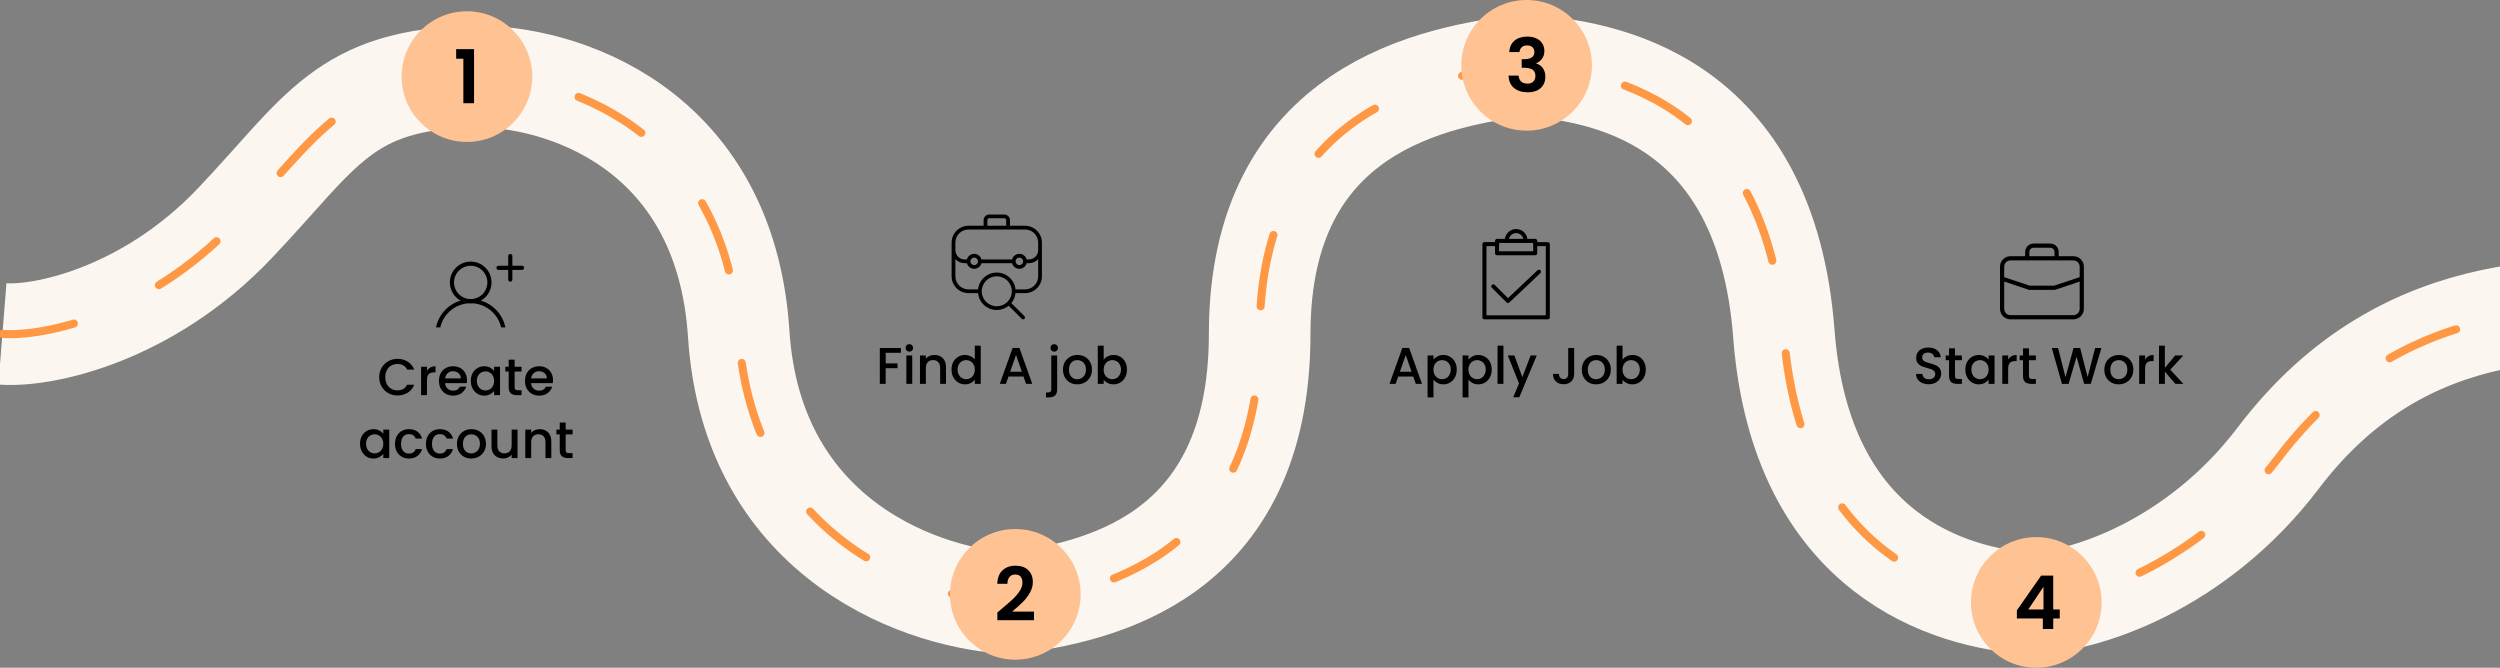 <svg width="1550" height="414" viewBox="0 0 1550 414" fill="none" xmlns="http://www.w3.org/2000/svg">
<rect x="0" y="0" width="1550" height="414" fill="#808080" stroke="none"/>
<path d="M1.5 207C26.667 209 91.5 195.3 145.5 138.5C199.5 81.7 213 48.832 294.5 47.5C345.5 46.667 449.6 77.4 458 207C466.4 336.6 575.167 372.333 628.5 374C678.167 366.833 781 348 781 207C781 66 890.833 47.5 944 40.5C994 43.5 1094.84 60.5 1106 207C1116.55 345.5 1211 370.833 1257.5 374C1291 374 1361.64 351.07 1412.5 284C1492.5 178.5 1600.17 191.333 1668 193" stroke="#FBF6F0" stroke-width="63"/>
<path d="M1.5 207C26.667 209 91.5 195.3 145.5 138.5C199.5 81.7 213 48.832 294.5 47.5C345.5 46.667 449.6 77.4 458 207C466.4 336.6 575.167 372.333 628.5 374C678.167 366.833 781 348 781 207C781 66 890.833 47.5 944 40.5C994 43.5 1094.84 60.5 1106 207C1116.55 345.5 1211 370.833 1257.5 374C1291 374 1361.64 351.07 1412.5 284C1492.5 178.5 1600.17 191.333 1668 193" stroke="#FF9845" stroke-width="5" stroke-linecap="round" stroke-linejoin="round" stroke-dasharray="45 58"/>
<circle cx="289.5" cy="47.5" r="40.5" fill="#FFC293"/>
<circle cx="629.5" cy="368.5" r="40.5" fill="#FFC293"/>
<circle cx="946.5" cy="40.5" r="40.5" fill="#FFC293"/>
<circle cx="1262.5" cy="373.5" r="40.5" fill="#FFC293"/>
<path d="M282.823 36.4V30.466H293.909V64H287.285V36.4H282.823Z" fill="black"/>
<path d="M620.755 377.732C623.699 375.279 626.045 373.239 627.793 371.614C629.541 369.958 630.998 368.241 632.163 366.462C633.328 364.683 633.911 362.935 633.911 361.218C633.911 359.654 633.543 358.427 632.807 357.538C632.071 356.649 630.936 356.204 629.403 356.204C627.87 356.204 626.689 356.725 625.861 357.768C625.033 358.78 624.604 360.175 624.573 361.954H618.317C618.44 358.274 619.528 355.483 621.583 353.582C623.668 351.681 626.306 350.73 629.495 350.73C632.991 350.73 635.674 351.665 637.545 353.536C639.416 355.376 640.351 357.814 640.351 360.85C640.351 363.242 639.707 365.527 638.419 367.704C637.131 369.881 635.659 371.783 634.003 373.408C632.347 375.003 630.185 376.935 627.517 379.204H641.087V384.54H618.363V379.756L620.755 377.732Z" fill="black"/>
<path d="M935.761 32.298C935.915 29.231 936.988 26.87 938.981 25.214C941.005 23.527 943.658 22.684 946.939 22.684C949.178 22.684 951.095 23.083 952.689 23.88C954.284 24.647 955.48 25.705 956.277 27.054C957.105 28.373 957.519 29.875 957.519 31.562C957.519 33.494 957.013 35.135 956.001 36.484C955.02 37.803 953.839 38.692 952.459 39.152V39.336C954.238 39.888 955.618 40.869 956.599 42.28C957.611 43.691 958.117 45.5 958.117 47.708C958.117 49.548 957.688 51.189 956.829 52.63C956.001 54.071 954.759 55.206 953.103 56.034C951.478 56.831 949.515 57.23 947.215 57.23C943.75 57.23 940.929 56.356 938.751 54.608C936.574 52.86 935.424 50.284 935.301 46.88H941.557C941.619 48.383 942.125 49.594 943.075 50.514C944.057 51.403 945.391 51.848 947.077 51.848C948.641 51.848 949.837 51.419 950.665 50.56C951.524 49.671 951.953 48.536 951.953 47.156C951.953 45.316 951.371 43.997 950.205 43.2C949.04 42.403 947.231 42.004 944.777 42.004H943.443V36.714H944.777C949.132 36.714 951.309 35.257 951.309 32.344C951.309 31.025 950.911 29.998 950.113 29.262C949.347 28.526 948.227 28.158 946.755 28.158C945.314 28.158 944.195 28.557 943.397 29.354C942.631 30.121 942.186 31.102 942.063 32.298H935.761Z" fill="black"/>
<path d="M1250.46 383.468V378.408L1265.5 356.88H1273V377.856H1277.04V383.468H1273V390H1266.56V383.468H1250.46ZM1266.97 363.78L1257.54 377.856H1266.97V363.78Z" fill="black"/>
<path d="M235.122 233.832C235.122 231.656 235.623 229.704 236.626 227.976C237.65 226.248 239.026 224.904 240.754 223.944C242.503 222.963 244.412 222.472 246.482 222.472C248.85 222.472 250.951 223.059 252.786 224.232C254.642 225.384 255.986 227.027 256.818 229.16H252.434C251.858 227.987 251.058 227.112 250.034 226.536C249.01 225.96 247.826 225.672 246.482 225.672C245.01 225.672 243.698 226.003 242.546 226.664C241.394 227.325 240.487 228.275 239.826 229.512C239.186 230.749 238.866 232.189 238.866 233.832C238.866 235.475 239.186 236.915 239.826 238.152C240.487 239.389 241.394 240.349 242.546 241.032C243.698 241.693 245.01 242.024 246.482 242.024C247.826 242.024 249.01 241.736 250.034 241.16C251.058 240.584 251.858 239.709 252.434 238.536H256.818C255.986 240.669 254.642 242.312 252.786 243.464C250.951 244.616 248.85 245.192 246.482 245.192C244.391 245.192 242.482 244.712 240.754 243.752C239.026 242.771 237.65 241.416 236.626 239.688C235.623 237.96 235.122 236.008 235.122 233.832ZM264.736 229.928C265.269 229.032 265.973 228.339 266.848 227.848C267.744 227.336 268.8 227.08 270.016 227.08V230.856H269.088C267.658 230.856 266.57 231.219 265.824 231.944C265.098 232.669 264.736 233.928 264.736 235.72V245H261.088V227.368H264.736V229.928ZM289.529 235.752C289.529 236.413 289.486 237.011 289.401 237.544H275.929C276.035 238.952 276.558 240.083 277.497 240.936C278.435 241.789 279.587 242.216 280.953 242.216C282.915 242.216 284.302 241.395 285.113 239.752H289.049C288.515 241.373 287.545 242.707 286.137 243.752C284.75 244.776 283.022 245.288 280.953 245.288C279.267 245.288 277.753 244.915 276.409 244.168C275.086 243.4 274.041 242.333 273.273 240.968C272.526 239.581 272.153 237.981 272.153 236.168C272.153 234.355 272.515 232.765 273.241 231.4C273.987 230.013 275.022 228.947 276.345 228.2C277.689 227.453 279.225 227.08 280.953 227.08C282.617 227.08 284.099 227.443 285.401 228.168C286.702 228.893 287.715 229.917 288.441 231.24C289.166 232.541 289.529 234.045 289.529 235.752ZM285.721 234.6C285.699 233.256 285.219 232.179 284.281 231.368C283.342 230.557 282.179 230.152 280.793 230.152C279.534 230.152 278.457 230.557 277.561 231.368C276.665 232.157 276.131 233.235 275.961 234.6H285.721ZM291.903 236.104C291.903 234.333 292.265 232.765 292.991 231.4C293.737 230.035 294.74 228.979 295.999 228.232C297.279 227.464 298.687 227.08 300.223 227.08C301.609 227.08 302.815 227.357 303.839 227.912C304.884 228.445 305.716 229.117 306.335 229.928V227.368H310.015V245H306.335V242.376C305.716 243.208 304.873 243.901 303.807 244.456C302.74 245.011 301.524 245.288 300.159 245.288C298.644 245.288 297.257 244.904 295.999 244.136C294.74 243.347 293.737 242.259 292.991 240.872C292.265 239.464 291.903 237.875 291.903 236.104ZM306.335 236.168C306.335 234.952 306.079 233.896 305.567 233C305.076 232.104 304.425 231.421 303.615 230.952C302.804 230.483 301.929 230.248 300.991 230.248C300.052 230.248 299.177 230.483 298.367 230.952C297.556 231.4 296.895 232.072 296.383 232.968C295.892 233.843 295.647 234.888 295.647 236.104C295.647 237.32 295.892 238.387 296.383 239.304C296.895 240.221 297.556 240.925 298.367 241.416C299.199 241.885 300.073 242.12 300.991 242.12C301.929 242.12 302.804 241.885 303.615 241.416C304.425 240.947 305.076 240.264 305.567 239.368C306.079 238.451 306.335 237.384 306.335 236.168ZM319.062 230.344V240.104C319.062 240.765 319.212 241.245 319.51 241.544C319.83 241.821 320.364 241.96 321.11 241.96H323.35V245H320.47C318.828 245 317.569 244.616 316.694 243.848C315.82 243.08 315.382 241.832 315.382 240.104V230.344H313.302V227.368H315.382V222.984H319.062V227.368H323.35V230.344H319.062ZM342.873 235.752C342.873 236.413 342.83 237.011 342.745 237.544H329.273C329.379 238.952 329.902 240.083 330.841 240.936C331.779 241.789 332.931 242.216 334.297 242.216C336.259 242.216 337.646 241.395 338.457 239.752H342.392C341.859 241.373 340.889 242.707 339.481 243.752C338.094 244.776 336.366 245.288 334.297 245.288C332.611 245.288 331.097 244.915 329.753 244.168C328.43 243.4 327.385 242.333 326.617 240.968C325.87 239.581 325.497 237.981 325.497 236.168C325.497 234.355 325.859 232.765 326.585 231.4C327.331 230.013 328.366 228.947 329.689 228.2C331.033 227.453 332.569 227.08 334.297 227.08C335.961 227.08 337.443 227.443 338.745 228.168C340.046 228.893 341.059 229.917 341.785 231.24C342.51 232.541 342.873 234.045 342.873 235.752ZM339.065 234.6C339.043 233.256 338.563 232.179 337.625 231.368C336.686 230.557 335.523 230.152 334.137 230.152C332.878 230.152 331.801 230.557 330.905 231.368C330.009 232.157 329.475 233.235 329.305 234.6H339.065ZM223.215 275.104C223.215 273.333 223.578 271.765 224.303 270.4C225.05 269.035 226.053 267.979 227.311 267.232C228.591 266.464 229.999 266.08 231.535 266.08C232.922 266.08 234.127 266.357 235.151 266.912C236.197 267.445 237.029 268.117 237.647 268.928V266.368H241.327V284H237.647V281.376C237.029 282.208 236.186 282.901 235.119 283.456C234.053 284.011 232.837 284.288 231.471 284.288C229.957 284.288 228.57 283.904 227.311 283.136C226.053 282.347 225.05 281.259 224.303 279.872C223.578 278.464 223.215 276.875 223.215 275.104ZM237.647 275.168C237.647 273.952 237.391 272.896 236.879 272C236.389 271.104 235.738 270.421 234.927 269.952C234.117 269.483 233.242 269.248 232.303 269.248C231.365 269.248 230.49 269.483 229.679 269.952C228.869 270.4 228.207 271.072 227.695 271.968C227.205 272.843 226.959 273.888 226.959 275.104C226.959 276.32 227.205 277.387 227.695 278.304C228.207 279.221 228.869 279.925 229.679 280.416C230.511 280.885 231.386 281.12 232.303 281.12C233.242 281.12 234.117 280.885 234.927 280.416C235.738 279.947 236.389 279.264 236.879 278.368C237.391 277.451 237.647 276.384 237.647 275.168ZM244.903 275.168C244.903 273.355 245.265 271.765 245.991 270.4C246.737 269.013 247.761 267.947 249.063 267.2C250.364 266.453 251.857 266.08 253.543 266.08C255.676 266.08 257.436 266.592 258.823 267.616C260.231 268.619 261.18 270.059 261.671 271.936H257.735C257.415 271.061 256.903 270.379 256.199 269.888C255.495 269.397 254.609 269.152 253.543 269.152C252.049 269.152 250.855 269.685 249.959 270.752C249.084 271.797 248.647 273.269 248.647 275.168C248.647 277.067 249.084 278.549 249.959 279.616C250.855 280.683 252.049 281.216 253.543 281.216C255.655 281.216 257.052 280.288 257.735 278.432H261.671C261.159 280.224 260.199 281.653 258.791 282.72C257.383 283.765 255.633 284.288 253.543 284.288C251.857 284.288 250.364 283.915 249.063 283.168C247.761 282.4 246.737 281.333 245.991 279.968C245.265 278.581 244.903 276.981 244.903 275.168ZM264.09 275.168C264.09 273.355 264.453 271.765 265.178 270.4C265.925 269.013 266.949 267.947 268.25 267.2C269.552 266.453 271.045 266.08 272.73 266.08C274.864 266.08 276.624 266.592 278.01 267.616C279.418 268.619 280.368 270.059 280.858 271.936H276.922C276.602 271.061 276.09 270.379 275.386 269.888C274.682 269.397 273.797 269.152 272.73 269.152C271.237 269.152 270.042 269.685 269.146 270.752C268.272 271.797 267.834 273.269 267.834 275.168C267.834 277.067 268.272 278.549 269.146 279.616C270.042 280.683 271.237 281.216 272.73 281.216C274.842 281.216 276.24 280.288 276.922 278.432H280.858C280.346 280.224 279.386 281.653 277.978 282.72C276.57 283.765 274.821 284.288 272.73 284.288C271.045 284.288 269.552 283.915 268.25 283.168C266.949 282.4 265.925 281.333 265.178 279.968C264.453 278.581 264.09 276.981 264.09 275.168ZM292.142 284.288C290.478 284.288 288.974 283.915 287.63 283.168C286.286 282.4 285.23 281.333 284.462 279.968C283.694 278.581 283.31 276.981 283.31 275.168C283.31 273.376 283.704 271.787 284.494 270.4C285.283 269.013 286.36 267.947 287.726 267.2C289.091 266.453 290.616 266.08 292.302 266.08C293.987 266.08 295.512 266.453 296.878 267.2C298.243 267.947 299.32 269.013 300.11 270.4C300.899 271.787 301.294 273.376 301.294 275.168C301.294 276.96 300.888 278.549 300.078 279.936C299.267 281.323 298.158 282.4 296.75 283.168C295.363 283.915 293.827 284.288 292.142 284.288ZM292.142 281.12C293.08 281.12 293.955 280.896 294.766 280.448C295.598 280 296.27 279.328 296.782 278.432C297.294 277.536 297.55 276.448 297.55 275.168C297.55 273.888 297.304 272.811 296.814 271.936C296.323 271.04 295.672 270.368 294.862 269.92C294.051 269.472 293.176 269.248 292.238 269.248C291.299 269.248 290.424 269.472 289.614 269.92C288.824 270.368 288.195 271.04 287.726 271.936C287.256 272.811 287.022 273.888 287.022 275.168C287.022 277.067 287.502 278.539 288.462 279.584C289.443 280.608 290.67 281.12 292.142 281.12ZM320.868 266.368V284H317.22V281.92C316.644 282.645 315.887 283.221 314.948 283.648C314.031 284.053 313.049 284.256 312.004 284.256C310.617 284.256 309.369 283.968 308.26 283.392C307.172 282.816 306.308 281.963 305.668 280.832C305.049 279.701 304.74 278.336 304.74 276.736V266.368H308.356V276.192C308.356 277.771 308.751 278.987 309.54 279.84C310.329 280.672 311.407 281.088 312.772 281.088C314.137 281.088 315.215 280.672 316.004 279.84C316.815 278.987 317.22 277.771 317.22 276.192V266.368H320.868ZM334.577 266.08C335.964 266.08 337.201 266.368 338.289 266.944C339.399 267.52 340.263 268.373 340.881 269.504C341.5 270.635 341.809 272 341.809 273.6V284H338.193V274.144C338.193 272.565 337.799 271.36 337.009 270.528C336.22 269.675 335.143 269.248 333.777 269.248C332.412 269.248 331.324 269.675 330.513 270.528C329.724 271.36 329.329 272.565 329.329 274.144V284H325.681V266.368H329.329V268.384C329.927 267.659 330.684 267.093 331.601 266.688C332.54 266.283 333.532 266.08 334.577 266.08ZM350.719 269.344V279.104C350.719 279.765 350.868 280.245 351.167 280.544C351.487 280.821 352.02 280.96 352.767 280.96H355.007V284H352.127C350.484 284 349.225 283.616 348.351 282.848C347.476 282.08 347.039 280.832 347.039 279.104V269.344H344.959V266.368H347.039V261.984H350.719V266.368H355.007V269.344H350.719Z" fill="black"/>
<path d="M558.566 215.76V218.736H549.126V225.296H556.486V228.272H549.126V238H545.478V215.76H558.566ZM563.803 218.032C563.142 218.032 562.587 217.808 562.139 217.36C561.691 216.912 561.467 216.357 561.467 215.696C561.467 215.035 561.691 214.48 562.139 214.032C562.587 213.584 563.142 213.36 563.803 213.36C564.443 213.36 564.987 213.584 565.435 214.032C565.883 214.48 566.107 215.035 566.107 215.696C566.107 216.357 565.883 216.912 565.435 217.36C564.987 217.808 564.443 218.032 563.803 218.032ZM565.595 220.368V238H561.947V220.368H565.595ZM579.28 220.08C580.667 220.08 581.904 220.368 582.992 220.944C584.102 221.52 584.966 222.373 585.584 223.504C586.203 224.635 586.512 226 586.512 227.6V238H582.896V228.144C582.896 226.565 582.502 225.36 581.712 224.528C580.923 223.675 579.846 223.248 578.48 223.248C577.115 223.248 576.027 223.675 575.216 224.528C574.427 225.36 574.032 226.565 574.032 228.144V238H570.384V220.368H574.032V222.384C574.63 221.659 575.387 221.093 576.304 220.688C577.243 220.283 578.235 220.08 579.28 220.08ZM589.95 229.104C589.95 227.333 590.312 225.765 591.038 224.4C591.784 223.035 592.787 221.979 594.046 221.232C595.326 220.464 596.744 220.08 598.302 220.08C599.454 220.08 600.584 220.336 601.694 220.848C602.824 221.339 603.72 222 604.382 222.832V214.32H608.062V238H604.382V235.344C603.784 236.197 602.952 236.901 601.886 237.456C600.84 238.011 599.635 238.288 598.27 238.288C596.734 238.288 595.326 237.904 594.046 237.136C592.787 236.347 591.784 235.259 591.038 233.872C590.312 232.464 589.95 230.875 589.95 229.104ZM604.382 229.168C604.382 227.952 604.126 226.896 603.614 226C603.123 225.104 602.472 224.421 601.662 223.952C600.851 223.483 599.976 223.248 599.038 223.248C598.099 223.248 597.224 223.483 596.414 223.952C595.603 224.4 594.942 225.072 594.43 225.968C593.939 226.843 593.694 227.888 593.694 229.104C593.694 230.32 593.939 231.387 594.43 232.304C594.942 233.221 595.603 233.925 596.414 234.416C597.246 234.885 598.12 235.12 599.038 235.12C599.976 235.12 600.851 234.885 601.662 234.416C602.472 233.947 603.123 233.264 603.614 232.368C604.126 231.451 604.382 230.384 604.382 229.168ZM634.574 233.456H625.262L623.662 238H619.854L627.822 215.728H632.046L640.014 238H636.174L634.574 233.456ZM633.55 230.48L629.934 220.144L626.286 230.48H633.55ZM653.647 218.032C652.985 218.032 652.431 217.808 651.983 217.36C651.535 216.912 651.311 216.357 651.311 215.696C651.311 215.035 651.535 214.48 651.983 214.032C652.431 213.584 652.985 213.36 653.647 213.36C654.287 213.36 654.831 213.584 655.279 214.032C655.727 214.48 655.951 215.035 655.951 215.696C655.951 216.357 655.727 216.912 655.279 217.36C654.831 217.808 654.287 218.032 653.647 218.032ZM655.439 241.456C655.439 243.184 655.001 244.432 654.127 245.2C653.273 245.989 652.025 246.384 650.383 246.384H648.495V243.312H649.743C650.489 243.312 651.012 243.163 651.311 242.864C651.631 242.587 651.791 242.117 651.791 241.456V220.368H655.439V241.456ZM667.876 238.288C666.212 238.288 664.708 237.915 663.364 237.168C662.02 236.4 660.964 235.333 660.196 233.968C659.428 232.581 659.044 230.981 659.044 229.168C659.044 227.376 659.439 225.787 660.228 224.4C661.017 223.013 662.095 221.947 663.46 221.2C664.825 220.453 666.351 220.08 668.036 220.08C669.721 220.08 671.247 220.453 672.612 221.2C673.977 221.947 675.055 223.013 675.844 224.4C676.633 225.787 677.028 227.376 677.028 229.168C677.028 230.96 676.623 232.549 675.812 233.936C675.001 235.323 673.892 236.4 672.484 237.168C671.097 237.915 669.561 238.288 667.876 238.288ZM667.876 235.12C668.815 235.12 669.689 234.896 670.5 234.448C671.332 234 672.004 233.328 672.516 232.432C673.028 231.536 673.284 230.448 673.284 229.168C673.284 227.888 673.039 226.811 672.548 225.936C672.057 225.04 671.407 224.368 670.596 223.92C669.785 223.472 668.911 223.248 667.972 223.248C667.033 223.248 666.159 223.472 665.348 223.92C664.559 224.368 663.929 225.04 663.46 225.936C662.991 226.811 662.756 227.888 662.756 229.168C662.756 231.067 663.236 232.539 664.196 233.584C665.177 234.608 666.404 235.12 667.876 235.12ZM684.282 222.992C684.901 222.139 685.744 221.445 686.81 220.912C687.898 220.357 689.104 220.08 690.426 220.08C691.984 220.08 693.392 220.453 694.65 221.2C695.909 221.947 696.901 223.013 697.626 224.4C698.352 225.765 698.714 227.333 698.714 229.104C698.714 230.875 698.352 232.464 697.626 233.872C696.901 235.259 695.898 236.347 694.618 237.136C693.36 237.904 691.962 238.288 690.426 238.288C689.061 238.288 687.845 238.021 686.778 237.488C685.733 236.955 684.901 236.272 684.282 235.44V238H680.634V214.32H684.282V222.992ZM695.002 229.104C695.002 227.888 694.746 226.843 694.234 225.968C693.744 225.072 693.082 224.4 692.25 223.952C691.44 223.483 690.565 223.248 689.626 223.248C688.709 223.248 687.834 223.483 687.002 223.952C686.192 224.421 685.53 225.104 685.018 226C684.528 226.896 684.282 227.952 684.282 229.168C684.282 230.384 684.528 231.451 685.018 232.368C685.53 233.264 686.192 233.947 687.002 234.416C687.834 234.885 688.709 235.12 689.626 235.12C690.565 235.12 691.44 234.885 692.25 234.416C693.082 233.925 693.744 233.221 694.234 232.304C694.746 231.387 695.002 230.32 695.002 229.104Z" fill="black"/>
<path d="M876.199 233.456H866.887L865.287 238H861.479L869.447 215.728H873.671L881.639 238H877.799L876.199 233.456ZM875.175 230.48L871.559 220.144L867.911 230.48H875.175ZM888.751 222.96C889.37 222.149 890.212 221.467 891.279 220.912C892.346 220.357 893.551 220.08 894.895 220.08C896.431 220.08 897.828 220.464 899.087 221.232C900.367 221.979 901.37 223.035 902.095 224.4C902.82 225.765 903.183 227.333 903.183 229.104C903.183 230.875 902.82 232.464 902.095 233.872C901.37 235.259 900.367 236.347 899.087 237.136C897.828 237.904 896.431 238.288 894.895 238.288C893.551 238.288 892.356 238.021 891.311 237.488C890.266 236.933 889.412 236.251 888.751 235.44V246.384H885.103V220.368H888.751V222.96ZM899.471 229.104C899.471 227.888 899.215 226.843 898.703 225.968C898.212 225.072 897.551 224.4 896.719 223.952C895.908 223.483 895.034 223.248 894.095 223.248C893.178 223.248 892.303 223.483 891.471 223.952C890.66 224.421 889.999 225.104 889.487 226C888.996 226.896 888.751 227.952 888.751 229.168C888.751 230.384 888.996 231.451 889.487 232.368C889.999 233.264 890.66 233.947 891.471 234.416C892.303 234.885 893.178 235.12 894.095 235.12C895.034 235.12 895.908 234.885 896.719 234.416C897.551 233.925 898.212 233.221 898.703 232.304C899.215 231.387 899.471 230.32 899.471 229.104ZM910.439 222.96C911.057 222.149 911.9 221.467 912.967 220.912C914.033 220.357 915.239 220.08 916.583 220.08C918.119 220.08 919.516 220.464 920.775 221.232C922.055 221.979 923.057 223.035 923.783 224.4C924.508 225.765 924.871 227.333 924.871 229.104C924.871 230.875 924.508 232.464 923.783 233.872C923.057 235.259 922.055 236.347 920.775 237.136C919.516 237.904 918.119 238.288 916.583 238.288C915.239 238.288 914.044 238.021 912.999 237.488C911.953 236.933 911.1 236.251 910.439 235.44V246.384H906.791V220.368H910.439V222.96ZM921.159 229.104C921.159 227.888 920.903 226.843 920.391 225.968C919.9 225.072 919.239 224.4 918.407 223.952C917.596 223.483 916.721 223.248 915.783 223.248C914.865 223.248 913.991 223.483 913.159 223.952C912.348 224.421 911.687 225.104 911.175 226C910.684 226.896 910.439 227.952 910.439 229.168C910.439 230.384 910.684 231.451 911.175 232.368C911.687 233.264 912.348 233.947 913.159 234.416C913.991 234.885 914.865 235.12 915.783 235.12C916.721 235.12 917.596 234.885 918.407 234.416C919.239 233.925 919.9 233.221 920.391 232.304C920.903 231.387 921.159 230.32 921.159 229.104ZM932.126 214.32V238H928.478V214.32H932.126ZM952.788 220.368L941.972 246.288H938.196L941.78 237.712L934.836 220.368H938.9L943.86 233.808L949.012 220.368H952.788ZM975.981 215.76V231.792C975.981 233.776 975.373 235.344 974.157 236.496C972.962 237.648 971.384 238.224 969.421 238.224C967.458 238.224 965.869 237.648 964.653 236.496C963.458 235.344 962.861 233.776 962.861 231.792H966.541C966.562 232.773 966.808 233.552 967.277 234.128C967.768 234.704 968.482 234.992 969.421 234.992C970.36 234.992 971.074 234.704 971.565 234.128C972.056 233.531 972.301 232.752 972.301 231.792V215.76H975.981ZM989.564 238.288C987.9 238.288 986.396 237.915 985.052 237.168C983.708 236.4 982.652 235.333 981.884 233.968C981.116 232.581 980.732 230.981 980.732 229.168C980.732 227.376 981.126 225.787 981.916 224.4C982.705 223.013 983.782 221.947 985.148 221.2C986.513 220.453 988.038 220.08 989.724 220.08C991.409 220.08 992.934 220.453 994.3 221.2C995.665 221.947 996.742 223.013 997.532 224.4C998.321 225.787 998.716 227.376 998.716 229.168C998.716 230.96 998.31 232.549 997.5 233.936C996.689 235.323 995.58 236.4 994.172 237.168C992.785 237.915 991.249 238.288 989.564 238.288ZM989.564 235.12C990.502 235.12 991.377 234.896 992.188 234.448C993.02 234 993.692 233.328 994.204 232.432C994.716 231.536 994.972 230.448 994.972 229.168C994.972 227.888 994.726 226.811 994.236 225.936C993.745 225.04 993.094 224.368 992.284 223.92C991.473 223.472 990.598 223.248 989.66 223.248C988.721 223.248 987.846 223.472 987.036 223.92C986.246 224.368 985.617 225.04 985.148 225.936C984.678 226.811 984.444 227.888 984.444 229.168C984.444 231.067 984.924 232.539 985.884 233.584C986.865 234.608 988.092 235.12 989.564 235.12ZM1005.97 222.992C1006.59 222.139 1007.43 221.445 1008.5 220.912C1009.59 220.357 1010.79 220.08 1012.11 220.08C1013.67 220.08 1015.08 220.453 1016.34 221.2C1017.6 221.947 1018.59 223.013 1019.31 224.4C1020.04 225.765 1020.4 227.333 1020.4 229.104C1020.4 230.875 1020.04 232.464 1019.31 233.872C1018.59 235.259 1017.59 236.347 1016.31 237.136C1015.05 237.904 1013.65 238.288 1012.11 238.288C1010.75 238.288 1009.53 238.021 1008.47 237.488C1007.42 236.955 1006.59 236.272 1005.97 235.44V238H1002.32V214.32H1005.97V222.992ZM1016.69 229.104C1016.69 227.888 1016.43 226.843 1015.92 225.968C1015.43 225.072 1014.77 224.4 1013.94 223.952C1013.13 223.483 1012.25 223.248 1011.31 223.248C1010.4 223.248 1009.52 223.483 1008.69 223.952C1007.88 224.421 1007.22 225.104 1006.71 226C1006.22 226.896 1005.97 227.952 1005.97 229.168C1005.97 230.384 1006.22 231.451 1006.71 232.368C1007.22 233.264 1007.88 233.947 1008.69 234.416C1009.52 234.885 1010.4 235.12 1011.31 235.12C1012.25 235.12 1013.13 234.885 1013.94 234.416C1014.77 233.925 1015.43 233.221 1015.92 232.304C1016.43 231.387 1016.69 230.32 1016.69 229.104Z" fill="black"/>
<path d="M1285.5 158.833H1276.4V156.222C1276.4 153.34 1274.07 151.004 1271.2 151H1260.8C1257.93 151.004 1255.6 153.34 1255.6 156.222V158.833H1246.5C1242.91 158.837 1240 161.757 1240 165.361V191.472C1240 195.076 1242.91 197.997 1246.5 198H1285.5C1289.09 197.997 1292 195.076 1292 191.472V165.361C1292 161.757 1289.09 158.837 1285.5 158.833ZM1258.2 156.222C1258.2 154.781 1259.36 153.612 1260.8 153.611H1271.2C1272.64 153.612 1273.8 154.781 1273.8 156.222V158.833H1258.2V156.222ZM1289.4 191.472C1289.4 193.634 1287.65 195.386 1285.5 195.389H1246.5C1244.35 195.386 1242.6 193.634 1242.6 191.472V174.571L1257.79 179.656C1257.92 179.7 1258.06 179.722 1258.2 179.722H1273.8C1273.94 179.722 1274.08 179.7 1274.21 179.656L1289.4 174.571V191.472ZM1289.4 171.904C1289.26 171.904 1289.13 171.909 1288.99 171.955L1273.59 177.111H1258.41L1243.01 171.955C1242.87 171.909 1242.74 171.904 1242.6 171.904V165.361C1242.6 163.199 1244.35 161.447 1246.5 161.444H1285.5C1287.65 161.447 1289.4 163.199 1289.4 165.361V171.904Z" fill="black"/>
<path d="M959.652 198H920.347C919.656 198 919.096 197.44 919.096 196.749V151.345C919.096 150.654 919.656 150.094 920.347 150.094H928.31C929.001 150.094 929.561 150.654 929.561 151.345C929.561 152.036 929.001 152.596 928.31 152.596H921.599V195.489H958.392V152.605H951.97C951.279 152.605 950.719 152.045 950.719 151.354C950.719 150.662 951.279 150.103 951.97 150.103H959.652C960.344 150.103 960.904 150.662 960.904 151.354V196.749C960.904 197.44 960.344 198 959.652 198Z" fill="black"/>
<path d="M951.83 158.284H928.17C927.479 158.284 926.919 157.724 926.919 157.033V149.35C926.919 148.659 927.479 148.099 928.17 148.099H951.83C952.521 148.099 953.081 148.659 953.081 149.35V157.033C953.081 157.724 952.521 158.284 951.83 158.284ZM929.421 155.781H950.57V150.601H929.421V155.781Z" fill="black"/>
<path d="M945.801 150.304C945.11 150.304 944.55 149.744 944.55 149.053C944.55 146.55 942.511 144.511 940.009 144.511C937.506 144.511 935.467 146.55 935.467 149.053C935.467 149.744 934.907 150.304 934.216 150.304C933.525 150.304 932.965 149.744 932.965 149.053C932.947 145.159 936.115 142 940 142C943.885 142 947.052 145.159 947.052 149.053C947.052 149.744 946.492 150.304 945.801 150.304Z" fill="black"/>
<path d="M934.925 187.868C934.601 187.868 934.286 187.745 934.041 187.5L924.959 178.418C924.469 177.928 924.469 177.131 924.959 176.641C925.449 176.151 926.245 176.151 926.735 176.641L934.951 184.858L953.291 167.533C953.799 167.06 954.586 167.078 955.068 167.585C955.54 168.093 955.523 168.88 955.015 169.361L935.791 187.526C935.546 187.754 935.24 187.868 934.925 187.868Z" fill="black"/>
<path d="M1195.84 238.224C1194.34 238.224 1193 237.968 1191.81 237.456C1190.61 236.923 1189.67 236.176 1188.99 235.216C1188.31 234.256 1187.97 233.136 1187.97 231.856H1191.87C1191.95 232.816 1192.33 233.605 1192.99 234.224C1193.67 234.843 1194.62 235.152 1195.84 235.152C1197.1 235.152 1198.08 234.853 1198.78 234.256C1199.49 233.637 1199.84 232.848 1199.84 231.888C1199.84 231.141 1199.61 230.533 1199.17 230.064C1198.74 229.595 1198.19 229.232 1197.53 228.976C1196.89 228.72 1196 228.443 1194.85 228.144C1193.39 227.76 1192.21 227.376 1191.29 226.992C1190.4 226.587 1189.63 225.968 1188.99 225.136C1188.35 224.304 1188.03 223.195 1188.03 221.808C1188.03 220.528 1188.35 219.408 1188.99 218.448C1189.63 217.488 1190.53 216.752 1191.68 216.24C1192.83 215.728 1194.16 215.472 1195.68 215.472C1197.83 215.472 1199.59 216.016 1200.96 217.104C1202.34 218.171 1203.11 219.643 1203.26 221.52H1199.23C1199.17 220.709 1198.78 220.016 1198.08 219.44C1197.37 218.864 1196.45 218.576 1195.29 218.576C1194.25 218.576 1193.39 218.843 1192.73 219.376C1192.07 219.909 1191.74 220.677 1191.74 221.68C1191.74 222.363 1191.94 222.928 1192.35 223.376C1192.78 223.803 1193.31 224.144 1193.95 224.4C1194.59 224.656 1195.46 224.933 1196.57 225.232C1198.05 225.637 1199.24 226.043 1200.16 226.448C1201.1 226.853 1201.89 227.483 1202.53 228.336C1203.19 229.168 1203.52 230.288 1203.52 231.696C1203.52 232.827 1203.21 233.893 1202.59 234.896C1201.99 235.899 1201.11 236.709 1199.93 237.328C1198.78 237.925 1197.42 238.224 1195.84 238.224ZM1212.08 223.344V233.104C1212.08 233.765 1212.23 234.245 1212.53 234.544C1212.85 234.821 1213.38 234.96 1214.13 234.96H1216.37V238H1213.49C1211.84 238 1210.58 237.616 1209.71 236.848C1208.84 236.08 1208.4 234.832 1208.4 233.104V223.344H1206.32V220.368H1208.4V215.984H1212.08V220.368H1216.37V223.344H1212.08ZM1218.51 229.104C1218.51 227.333 1218.87 225.765 1219.6 224.4C1220.35 223.035 1221.35 221.979 1222.61 221.232C1223.89 220.464 1225.3 220.08 1226.83 220.08C1228.22 220.08 1229.42 220.357 1230.45 220.912C1231.49 221.445 1232.33 222.117 1232.94 222.928V220.368H1236.62V238H1232.94V235.376C1232.33 236.208 1231.48 236.901 1230.42 237.456C1229.35 238.011 1228.13 238.288 1226.77 238.288C1225.25 238.288 1223.87 237.904 1222.61 237.136C1221.35 236.347 1220.35 235.259 1219.6 233.872C1218.87 232.464 1218.51 230.875 1218.51 229.104ZM1232.94 229.168C1232.94 227.952 1232.69 226.896 1232.18 226C1231.69 225.104 1231.03 224.421 1230.22 223.952C1229.41 223.483 1228.54 223.248 1227.6 223.248C1226.66 223.248 1225.79 223.483 1224.98 223.952C1224.17 224.4 1223.5 225.072 1222.99 225.968C1222.5 226.843 1222.26 227.888 1222.26 229.104C1222.26 230.32 1222.5 231.387 1222.99 232.304C1223.5 233.221 1224.17 233.925 1224.98 234.416C1225.81 234.885 1226.68 235.12 1227.6 235.12C1228.54 235.12 1229.41 234.885 1230.22 234.416C1231.03 233.947 1231.69 233.264 1232.18 232.368C1232.69 231.451 1232.94 230.384 1232.94 229.168ZM1245.06 222.928C1245.6 222.032 1246.3 221.339 1247.18 220.848C1248.07 220.336 1249.13 220.08 1250.34 220.08V223.856H1249.42C1247.99 223.856 1246.9 224.219 1246.15 224.944C1245.43 225.669 1245.06 226.928 1245.06 228.72V238H1241.42V220.368H1245.06V222.928ZM1257.95 223.344V233.104C1257.95 233.765 1258.1 234.245 1258.4 234.544C1258.72 234.821 1259.25 234.96 1260 234.96H1262.24V238H1259.36C1257.72 238 1256.46 237.616 1255.58 236.848C1254.71 236.08 1254.27 234.832 1254.27 233.104V223.344H1252.19V220.368H1254.27V215.984H1257.95V220.368H1262.24V223.344H1257.95ZM1302.88 215.76L1296.28 238H1292.16L1287.48 221.168L1282.52 238L1278.43 238.032L1272.12 215.76H1276L1280.6 233.872L1285.6 215.76H1289.69L1294.33 233.776L1298.97 215.76H1302.88ZM1313.53 238.288C1311.87 238.288 1310.36 237.915 1309.02 237.168C1307.68 236.4 1306.62 235.333 1305.85 233.968C1305.08 232.581 1304.7 230.981 1304.7 229.168C1304.7 227.376 1305.1 225.787 1305.88 224.4C1306.67 223.013 1307.75 221.947 1309.12 221.2C1310.48 220.453 1312.01 220.08 1313.69 220.08C1315.38 220.08 1316.9 220.453 1318.27 221.2C1319.63 221.947 1320.71 223.013 1321.5 224.4C1322.29 225.787 1322.68 227.376 1322.68 229.168C1322.68 230.96 1322.28 232.549 1321.47 233.936C1320.66 235.323 1319.55 236.4 1318.14 237.168C1316.75 237.915 1315.22 238.288 1313.53 238.288ZM1313.53 235.12C1314.47 235.12 1315.35 234.896 1316.16 234.448C1316.99 234 1317.66 233.328 1318.17 232.432C1318.68 231.536 1318.94 230.448 1318.94 229.168C1318.94 227.888 1318.7 226.811 1318.2 225.936C1317.71 225.04 1317.06 224.368 1316.25 223.92C1315.44 223.472 1314.57 223.248 1313.63 223.248C1312.69 223.248 1311.82 223.472 1311 223.92C1310.22 224.368 1309.59 225.04 1309.12 225.936C1308.65 226.811 1308.41 227.888 1308.41 229.168C1308.41 231.067 1308.89 232.539 1309.85 233.584C1310.83 234.608 1312.06 235.12 1313.53 235.12ZM1329.94 222.928C1330.47 222.032 1331.18 221.339 1332.05 220.848C1332.95 220.336 1334 220.08 1335.22 220.08V223.856H1334.29C1332.86 223.856 1331.77 224.219 1331.03 224.944C1330.3 225.669 1329.94 226.928 1329.94 228.72V238H1326.29V220.368H1329.94V222.928ZM1345.55 229.2L1353.68 238H1348.75L1342.22 230.416V238H1338.57V214.32H1342.22V228.08L1348.62 220.368H1353.68L1345.55 229.2Z" fill="black"/>
<g clip-path="url(#clip0_240_294)">
<g clip-path="url(#clip1_240_294)">
<path fill-rule="evenodd" clip-rule="evenodd" d="M291.833 164.764C290.476 164.764 289.132 165.031 287.879 165.551C286.625 166.07 285.486 166.831 284.526 167.791C283.567 168.75 282.806 169.889 282.286 171.143C281.767 172.397 281.5 173.74 281.5 175.097C281.5 176.454 281.767 177.798 282.286 179.052C282.806 180.305 283.567 181.445 284.526 182.404C285.486 183.364 286.625 184.125 287.879 184.644C289.132 185.163 290.476 185.431 291.833 185.431C294.574 185.431 297.202 184.342 299.14 182.404C301.078 180.466 302.167 177.838 302.167 175.097C302.167 172.357 301.078 169.728 299.14 167.791C297.202 165.853 294.574 164.764 291.833 164.764ZM278.917 175.097C278.917 171.672 280.277 168.386 282.7 165.964C285.122 163.542 288.407 162.181 291.833 162.181C295.259 162.181 298.544 163.542 300.967 165.964C303.389 168.386 304.75 171.672 304.75 175.097C304.75 178.523 303.389 181.808 300.967 184.231C298.544 186.653 295.259 188.014 291.833 188.014C288.407 188.014 285.122 186.653 282.7 184.231C280.277 181.808 278.917 178.523 278.917 175.097Z" fill="black"/>
<path fill-rule="evenodd" clip-rule="evenodd" d="M272.5 206.097H276.333C276.676 206.097 277.004 206.233 277.247 206.476C277.489 206.718 277.625 207.046 277.625 207.389C277.625 207.732 277.489 208.06 277.247 208.302C277.004 208.545 276.676 208.681 276.333 208.681H271.167C270.824 208.681 270.496 208.545 270.253 208.302C270.011 208.06 269.875 207.732 269.875 207.389C269.875 201.565 272.188 195.98 276.306 191.862C280.424 187.744 286.01 185.431 291.833 185.431C297.657 185.431 303.242 187.744 307.36 191.862C311.478 195.98 313.792 201.565 313.792 207.389C313.792 207.732 313.656 208.06 313.413 208.302C313.171 208.545 312.843 208.681 312.5 208.681H284.083C283.741 208.681 283.412 208.545 283.17 208.302C282.928 208.06 282.792 207.732 282.792 207.389C282.792 207.046 282.928 206.718 283.17 206.476C283.412 206.233 283.741 206.097 284.083 206.097H311.167C310.846 201.188 308.669 196.585 305.079 193.222C301.488 189.859 296.753 187.987 291.833 187.987C286.914 187.987 282.178 189.859 278.588 193.222C274.997 196.585 272.821 201.188 272.5 206.097ZM307.778 166.056C307.778 166.398 307.914 166.727 308.156 166.969C308.398 167.211 308.727 167.347 309.069 167.347H323.681C324.023 167.347 324.352 167.211 324.594 166.969C324.836 166.727 324.972 166.398 324.972 166.056C324.972 165.713 324.836 165.385 324.594 165.142C324.352 164.9 324.023 164.764 323.681 164.764H309.069C308.727 164.764 308.398 164.9 308.156 165.142C307.914 165.385 307.778 165.713 307.778 166.056Z" fill="black"/>
<path fill-rule="evenodd" clip-rule="evenodd" d="M316.375 174.656C316.033 174.656 315.704 174.52 315.462 174.277C315.22 174.035 315.083 173.707 315.083 173.364V158.75C315.083 158.407 315.22 158.079 315.462 157.837C315.704 157.594 316.033 157.458 316.375 157.458C316.718 157.458 317.046 157.594 317.289 157.837C317.531 158.079 317.667 158.407 317.667 158.75V173.364C317.667 173.707 317.531 174.035 317.289 174.277C317.046 174.52 316.718 174.656 316.375 174.656Z" fill="black"/>
</g>
</g>
<g clip-path="url(#clip2_240_294)">
<path d="M618 171.308C623.171 171.308 627.333 175.455 627.333 180.593C627.333 185.737 623.171 189.872 618 189.872C612.829 189.872 608.667 185.737 608.667 180.593C608.667 175.455 612.829 171.308 618 171.308ZM592.333 160.729C593.822 162.241 595.888 163.183 598.167 163.183H599.48C600.002 165.178 601.836 166.665 604 166.665C606.158 166.665 607.992 165.178 608.514 163.183H627.486C628.008 165.178 629.844 166.665 632.006 166.665C634.164 166.665 635.993 165.178 636.514 163.183H637.833C640.112 163.183 642.178 162.247 643.667 160.735V171.308C643.667 175.811 640.027 179.433 635.5 179.433H629.612C629.023 173.581 624.034 168.987 618 168.987C611.966 168.987 606.984 173.581 606.388 179.433H600.5C595.973 179.433 592.333 175.811 592.333 171.308V160.729ZM632.006 159.701C633.307 159.701 634.327 160.723 634.327 162.023C634.327 163.316 633.307 164.344 632.006 164.344C630.7 164.344 629.673 163.316 629.673 162.023C629.673 160.723 630.7 159.701 632.006 159.701ZM604 159.701C605.3 159.701 606.333 160.723 606.333 162.023C606.333 163.316 605.3 164.344 604 164.344C602.693 164.344 601.66 163.316 601.66 162.023C601.66 160.723 602.693 159.701 604 159.701ZM600.5 142.291H635.5C640.027 142.291 643.667 145.913 643.667 150.41V155.053C643.667 158.275 641.066 160.862 637.833 160.862H636.514C635.998 158.867 634.168 157.38 632.006 157.38C629.844 157.38 628.008 158.867 627.486 160.862H608.514C607.998 158.867 606.164 157.38 604 157.38C601.836 157.38 599.996 158.867 599.48 160.862H598.167C594.934 160.862 592.333 158.275 592.333 155.053V150.41C592.333 145.913 595.973 142.291 600.5 142.291ZM613.333 135.321H622.667C623.329 135.321 623.833 135.835 623.833 136.488V139.97H612.173V136.488C612.173 135.835 612.677 135.321 613.333 135.321ZM613.333 133C611.414 133 609.833 134.578 609.833 136.488V139.97H600.5C594.715 139.97 590 144.655 590 150.41V171.308C590 177.063 594.715 181.754 600.5 181.754H606.388C606.977 187.611 611.966 192.2 618 192.2C620.795 192.2 623.365 191.214 625.383 189.577L633.514 197.666C633.969 198.113 634.705 198.113 635.155 197.666C635.617 197.212 635.617 196.474 635.155 196.021L627.03 187.932C628.446 186.215 629.382 184.088 629.612 181.754H635.5C641.285 181.754 646 177.063 646 171.308V150.41C646 144.655 641.285 139.97 635.5 139.97H626.167V136.488C626.167 134.578 624.586 133 622.667 133H613.333Z" fill="black"/>
</g>
<defs>
<clipPath id="clip0_240_294">
<rect width="89" height="89" fill="white" transform="translate(252 151)"/>
</clipPath>
<clipPath id="clip1_240_294">
<rect width="62" height="62" fill="white" transform="translate(266 141)"/>
</clipPath>
<clipPath id="clip2_240_294">
<rect width="56" height="65" fill="white" transform="translate(590 133)"/>
</clipPath>
</defs>
</svg>
